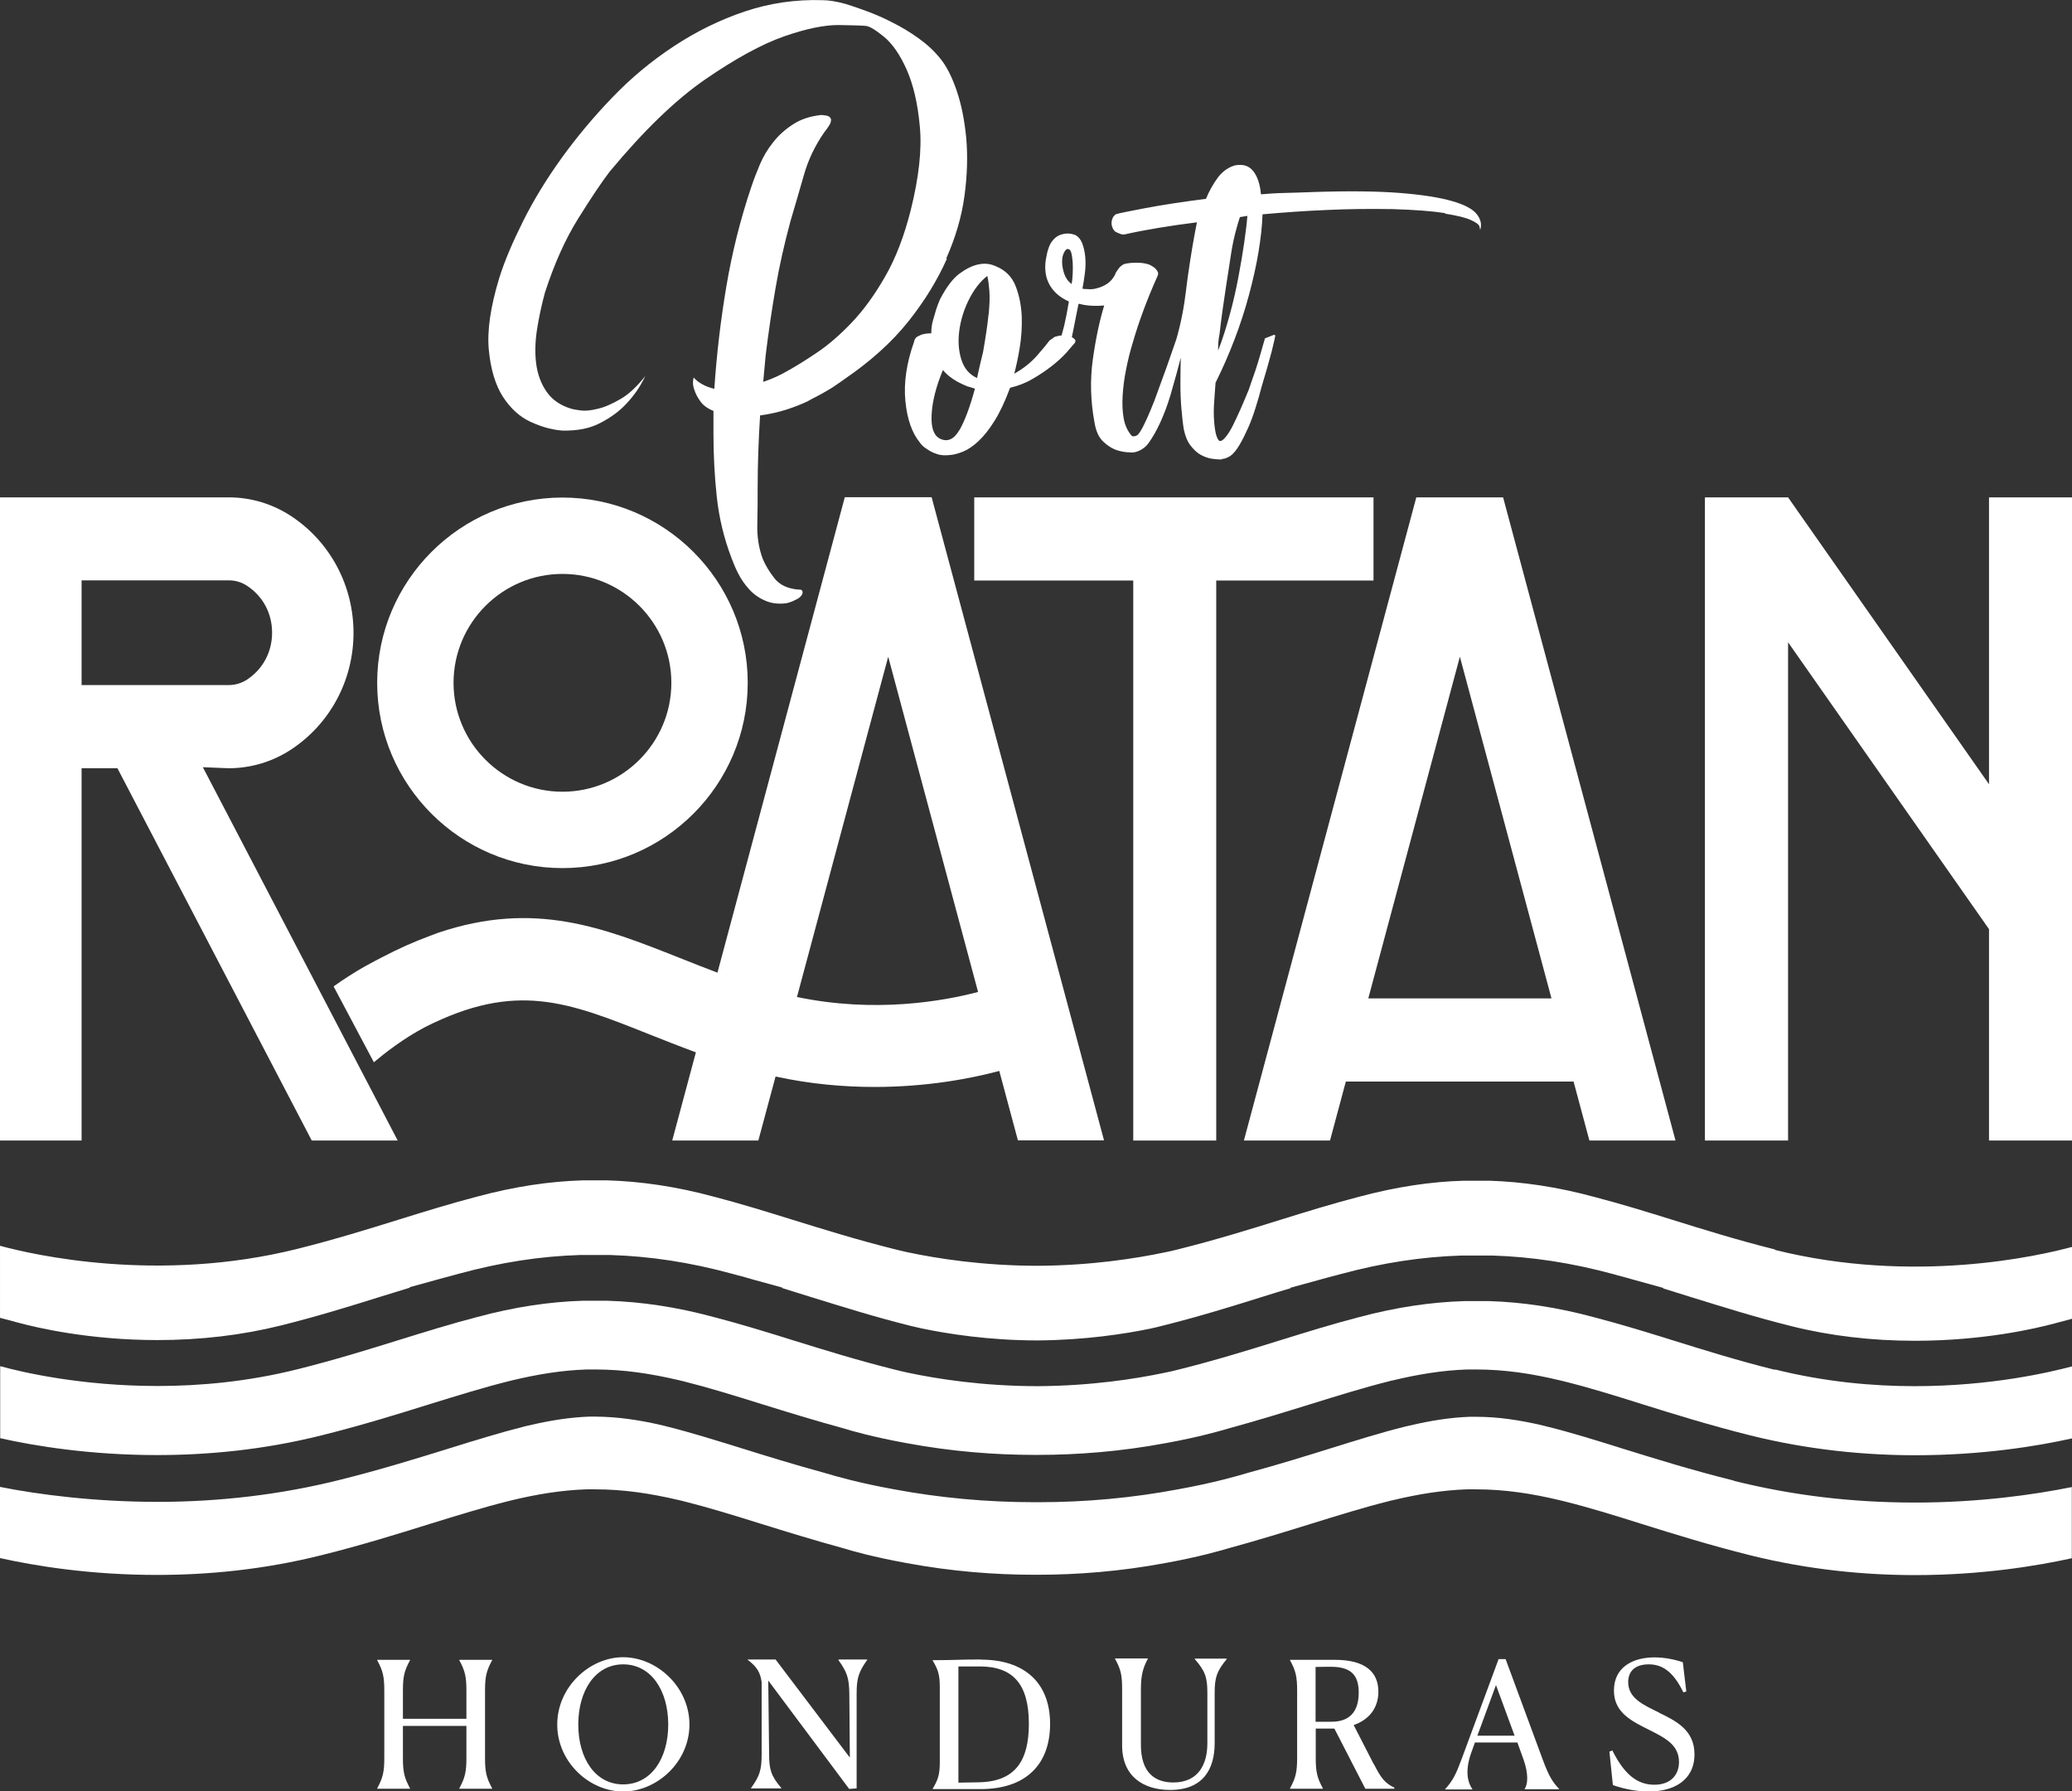 <?xml version="1.0" encoding="UTF-8"?>
<svg id="Capa_1" data-name="Capa 1" xmlns="http://www.w3.org/2000/svg" viewBox="0 0 119.1 102.97">
  <rect x="0" y="0" width="119.1" height="102.97" fill="#333333" stroke="none"/>
  <g id="_4" data-name="4">
    <path d="M54.39,14.86c.54-1.22.89-2.42,1.05-3.61.16-1.18.19-2.29.1-3.32-.1-1.03-.28-1.93-.55-2.72-.27-.79-.58-1.4-.93-1.83-.35-.44-.77-.83-1.26-1.18-.49-.35-1-.66-1.53-.92-.52-.27-1.02-.48-1.48-.65-.46-.17-.85-.3-1.17-.4-.54-.15-.99-.22-1.33-.22-1.56-.05-3.05.17-4.48.65-1.43.48-2.79,1.15-4.08,2-1.29.85-2.47,1.83-3.55,2.96-1.08,1.12-2.05,2.29-2.91,3.48-.86,1.2-1.59,2.39-2.19,3.59-.6,1.2-1.07,2.29-1.38,3.28-.51,1.67-.71,3.06-.6,4.17.11,1.11.38,2,.81,2.67.43.66.95,1.14,1.57,1.43.41.19.79.32,1.13.4h.02s.34.09.69.11c.86.02,1.59-.12,2.19-.44.6-.31,1.1-.68,1.48-1.09.44-.46.81-.99,1.1-1.6-.48.6-.95,1.05-1.43,1.32-.48.28-.91.47-1.31.56-.4.1-.73.13-1,.09-.27-.04-.44-.07-.5-.09-.64-.19-1.11-.52-1.43-.98-.32-.46-.52-1-.6-1.61-.08-.62-.06-1.28.05-1.98.11-.7.26-1.4.45-2.1.54-1.67,1.18-3.09,1.91-4.26.73-1.17,1.33-2.07,1.81-2.7,1.97-2.37,3.81-4.15,5.53-5.33,1.72-1.18,3.22-2,4.5-2.45,1.29-.45,2.34-.66,3.17-.65.83.01,1.33.03,1.53.05.22.02.57.24,1.05.63.48.4.91,1.02,1.29,1.87.38.85.64,1.94.76,3.26.13,1.33-.05,2.94-.52,4.83-.38,1.5-.87,2.78-1.48,3.83-.6,1.05-1.25,1.94-1.93,2.65-.68.71-1.35,1.29-2,1.72-.65.44-1.22.79-1.69,1.05-.41.24-.87.45-1.38.62l.14-1.52c.16-1.31.35-2.6.57-3.88.22-1.28.51-2.56.86-3.85.25-.85.51-1.72.76-2.61.25-.89.65-1.73,1.19-2.5.1-.12.18-.24.26-.36.08-.12.12-.24.12-.36-.03-.12-.11-.19-.24-.22-.13-.02-.24-.04-.33-.04-.64.07-1.18.25-1.62.54-.45.29-.83.63-1.14,1.03-.32.4-.57.82-.76,1.27-.19.45-.35.86-.48,1.25-.64,1.89-1.12,3.81-1.45,5.77-.33,1.96-.56,3.92-.69,5.88-.51-.12-.91-.34-1.19-.65-.06.24-.05.48.05.73.06.19.17.41.33.63.16.23.41.42.76.56v1.34c0,1.18.06,2.38.19,3.59.13,1.21.41,2.39.86,3.56.1.27.22.56.38.87.16.31.36.61.62.89.25.28.56.5.91.65.35.16.75.21,1.19.16.13-.02.25-.06.38-.11.11-.05.17-.08.29-.14.11-.06.24-.17.29-.29.02-.08.02-.15-.02-.2-.06-.06-.13-.05-.21-.05-.6-.05-1.06-.26-1.36-.63-.3-.38-.53-.76-.69-1.14-.22-.6-.33-1.26-.31-1.98.02-.71.02-1.4.02-2.05,0-1.38.05-2.78.14-4.21.54-.07,1.05-.19,1.53-.34.48-.16.89-.32,1.24-.49.06-.05.11-.07.14-.07,0-.02.02-.04.05-.04.44-.22.83-.44,1.17-.65.33-.22.58-.39.74-.51,1.49-1.02,2.71-2.12,3.65-3.3.94-1.18,1.68-2.39,2.22-3.61" style="fill: #fff;"/>
    <path d="M83.06,12.28c.69.11,1.19.23,1.49.37.3.13.46.26.49.37.03.11.04.18.04.2.1-.29.05-.59-.18-.89-.22-.3-.7-.56-1.43-.77-.73-.21-1.74-.37-3.03-.47-1.29-.1-2.95-.12-4.99-.05-.55.02-1.07.04-1.56.05-.5.01-.96.04-1.41.08-.05-.56-.19-.99-.41-1.29-.17-.23-.37-.35-.62-.39h0s0,0,0,0c0,0,0,0,0,0-.06,0-.11-.01-.16-.01-.14,0-.28.01-.41.06-.35.13-.64.35-.88.67-.27.37-.5.78-.68,1.22-1.41.18-2.58.36-3.52.54-.94.18-1.49.29-1.64.34-.05.02-.08.05-.1.07-.01.02-.03.05-.06.07-.13.22-.14.45-.04.67.05.11.12.19.21.23.09.04.18.08.25.1,0,.02.07.03.2.03,1.2-.27,2.59-.5,4.18-.7-.18.89-.35,1.9-.51,3.02-.05.32-.08.62-.12.92-.11.94-.29,1.86-.55,2.77-.39,1.14-.74,2.13-1.06,2.98-.13.38-.27.74-.41,1.07-.14.34-.27.63-.39.87-.12.25-.23.43-.33.55-.1.12-.32.16-.39.08-.23-.27-.38-.6-.45-.99-.07-.39-.09-.83-.06-1.31.03-.48.09-.98.2-1.51.1-.52.23-1.04.39-1.56.34-1.18.81-2.45,1.41-3.79.05-.11.05-.19.02-.25-.03-.06-.06-.1-.1-.15-.05-.07-.15-.14-.29-.22-.14-.08-.35-.13-.61-.15-.37-.02-.68,0-.94.07-.13.07-.23.15-.29.23-.07.09-.11.16-.14.2-.02.04-.02.03-.04.06-.01.02,0,.02-.02.04,0,.02-.02.04-.02.07-.13.25-.29.42-.47.54-.18.11-.35.19-.51.23-.21.07-.4.09-.59.07-.16,0-.26-.01-.31-.03.05-.27.1-.56.14-.89.04-.32.05-.64.02-.94-.03-.3-.09-.56-.18-.79-.09-.22-.23-.38-.41-.47-.26-.09-.51-.1-.74-.03-.21.05-.4.17-.57.39-.17.21-.29.58-.37,1.09-.08.56,0,1.04.23,1.44.23.4.6.72,1.1.94-.08.49-.17.96-.27,1.39-.05.19-.1.38-.15.56-.12.01-.26.04-.41.09-.05.04-.1.08-.16.12-.05.03-.09.06-.12.08-.13.18-.37.47-.72.87-.35.4-.79.75-1.31,1.04.1-.38.21-.87.31-1.47.1-.6.14-1.21.12-1.83-.03-.61-.14-1.19-.35-1.73-.21-.54-.59-.92-1.13-1.14-.34-.16-.69-.19-1.06-.1-.31.07-.66.24-1.04.52-.38.28-.75.77-1.11,1.46-.08.18-.16.38-.23.6-.05.18-.11.39-.18.62-.07.23-.1.49-.1.75-.23,0-.42.03-.57.08-.14.06-.24.11-.29.15-.08.09-.12.17-.12.23-.44,1.23-.61,2.37-.51,3.42.1,1.05.38,1.84.82,2.38.1.16.25.29.43.4.16.11.34.21.57.28.22.08.49.09.8.05.21-.02.45-.09.72-.2.27-.11.56-.31.86-.59.3-.28.61-.66.92-1.16.31-.49.61-1.13.9-1.91.47-.11.91-.28,1.31-.52.4-.23.77-.48,1.1-.74.33-.26.6-.51.82-.75.22-.25.38-.44.49-.57.05-.09.05-.16,0-.2-.04-.05-.1-.09-.17-.13.03-.16.07-.32.1-.49.08-.39.17-.84.27-1.36,0-.02.01-.04.04-.07.39.11.87.15,1.45.1-.26.85-.48,1.87-.65,3.07-.17,1.2-.14,2.43.1,3.7.08.45.23.78.45,1.01.22.22.46.39.72.5.29.11.61.17.98.17.26,0,.67-.17.92-.5.25-.34.48-.74.7-1.22.22-.48.42-1.01.59-1.58.03-.1.05-.18.08-.28h0c.18-.61.39-1.39.51-1.87-.01.51-.02,1.01-.02,1.51s.02.98.06,1.44c.04.46.08.85.14,1.19.08.38.21.69.39.92.18.23.37.41.57.52.2.11.39.18.59.22.2.03.36.05.49.05h.12s.04-.01.04-.03c.13,0,.29-.06.47-.17.18-.13.36-.35.53-.64.17-.29.33-.61.49-.97.16-.36.3-.74.43-1.16.13-.41.25-.82.35-1.22.23-.76.42-1.42.57-1.99.14-.57.21-.88.21-.92,0-.07-.05-.08-.16-.03-.11.04-.16.06-.25.1-.08.03-.13.05-.18.07l-.27.94c-.08.29-.18.6-.29.94-.12.33-.24.69-.37,1.07-.16.38-.31.75-.47,1.11-.16.36-.31.68-.45.96-.14.28-.28.5-.41.65-.13.16-.23.23-.31.23h-.04c-.16-.11-.26-.48-.31-1.11-.03-.36-.03-.73,0-1.12.03-.39.05-.77.08-1.12.39-.78.75-1.6,1.08-2.46.33-.86.61-1.72.84-2.58.23-.86.42-1.69.55-2.48.13-.79.21-1.51.23-2.16,1.22-.11,2.46-.2,3.71-.25,1.25-.06,2.5-.07,3.75-.05,1.33.04,2.34.12,3.03.23M55.14,24.73c-.31.53-.68.69-1.1.49-.37-.18-.53-.64-.49-1.39.04-.75.25-1.6.65-2.56.31.38.78.69,1.41.94.16.04.3.09.43.13-.29,1.07-.59,1.87-.9,2.4M56.82,18.08c-.05.56-.16,1.27-.31,2.14-.13.54-.25,1.04-.35,1.51-.44-.2-.74-.55-.9-1.06-.16-.5-.2-1.06-.12-1.66.08-.6.26-1.2.55-1.78.29-.58.64-1.04,1.06-1.37.05.2.09.49.12.87.03.34.01.78-.04,1.34M61.66,15.73c-.01.22-.03.42-.06.6-.21-.16-.35-.36-.43-.6-.08-.25-.12-.47-.12-.69s.04-.39.12-.54c.08-.15.16-.21.23-.18.08,0,.14.07.18.22.04.15.06.32.08.54.01.21.01.43,0,.65M71.52,13.94c-.09.61-.2,1.27-.33,1.96-.13.69-.29,1.41-.49,2.14-.2.74-.42,1.44-.68,2.11v-.17c0-.13,0-.26.02-.39.01-.12.03-.25.06-.39.1-.89.23-1.8.37-2.71.1-.67.21-1.32.3-1.95.08-.49.18-.98.32-1.46,0,0,0,0,0,0,.06-.22.12-.42.18-.6l.43-.07c-.03.4-.09.91-.18,1.52" style="fill: #fff;"/>
    <polygon points="114.33 28.59 114.33 45.08 102.78 28.59 102.78 28.59 98 28.59 98 65.56 102.78 65.56 102.78 36.92 114.33 53.41 114.33 65.56 119.1 65.56 119.1 28.59 114.33 28.59" style="fill: #fff;"/>
    <polygon points="65.14 65.56 69.91 65.56 69.91 33.37 78.95 33.37 78.95 28.59 69.91 28.59 69.91 28.59 65.14 28.59 65.14 28.59 56 28.59 56 33.37 65.14 33.37 65.14 65.56" style="fill: #fff;"/>
    <path d="M4.69,44.16h2.06l11.17,21.4h4.94l-11.2-21.46,1.48.06c1.29,0,2.55-.38,3.63-1.1,2.22-1.48,3.55-3.98,3.55-6.68,0-2.71-1.33-5.21-3.55-6.69-1.08-.72-2.33-1.1-3.62-1.1H4.69s-4.69,0-4.69,0v36.97h4.69v-21.4ZM4.69,33.36h8.47c.37,0,.74.11,1.05.32.91.6,1.43,1.58,1.43,2.69,0,1.1-.52,2.08-1.43,2.69-.32.21-.69.32-1.07.32H4.69v-6.02Z" style="fill: #fff;"/>
    <path d="M32.33,49.9c5.87,0,10.65-4.78,10.65-10.65s-4.78-10.65-10.65-10.65-10.65,4.78-10.65,10.65,4.78,10.65,10.65,10.65M32.33,32.99c3.45,0,6.26,2.81,6.26,6.26s-2.81,6.26-6.26,6.26-6.26-2.81-6.26-6.26,2.81-6.26,6.26-6.26" style="fill: #fff;"/>
    <path d="M76.45,65.56l.91-3.39h13.09l.91,3.39h4.95l-9.91-36.97h-4.99l-9.91,36.97h4.95ZM83.91,37.73l5.27,19.66h-10.53l5.27-19.66Z" style="fill: #fff;"/>
    <path d="M19.18,56.71l2.31,4.35c.62-.52,1.7-1.37,2.96-2.03,5.2-2.62,8.17-1.45,12.86.42.83.33,1.74.69,2.69,1.04l-1.36,5.07h4.95l.99-3.68c2.02.44,3.94.6,5.7.6,3,0,5.51-.48,7.16-.92l1.07,3.99h4.95l-9.91-36.97h-4.99l-7.32,27.33c-.75-.28-1.47-.57-2.18-.85-4.41-1.75-8.34-3.3-13.85-1.45h0s-.02,0-.06.02c-.06.02-.12.05-.18.07-.08.03-.17.06-.27.1-.87.32-1.79.73-2.75,1.23-.29.15-.58.3-.88.47-.03.02-.05.03-.08.04h0c-.6.34-1.21.73-1.8,1.15M51.05,37.73l5.17,19.29c-2.05.54-5.95,1.22-10.41.29l5.25-19.58Z" style="fill: #fff;"/>
    <path d="M102.02,71.82c-2.16-.54-4.05-1.13-5.88-1.7-1.51-.47-2.97-.92-4.43-1.3h0c-2.23-.61-4.23-.89-6.1-.95-.03,0-.06,0-.1,0-.21,0-.42,0-.63,0-.21,0-.42,0-.63,0-.03,0-.06,0-.1,0-1.87.05-3.87.34-6.1.94h0c-1.46.38-2.92.83-4.43,1.3-1.83.57-3.73,1.16-5.89,1.7-.26.07-.53.13-.79.18-1.66.35-4.21.75-7.27.77-3.17,0-5.82-.42-7.51-.78-.25-.06-.51-.11-.76-.18-2.16-.54-4.05-1.13-5.89-1.7-1.51-.47-2.97-.92-4.43-1.3h0c-2.24-.61-4.26-.89-6.14-.95-.02,0-.04,0-.05,0-.23,0-.45,0-.68,0-.19,0-.39,0-.59,0-.05,0-.1,0-.16,0-1.86.06-3.84.34-6.06.94h0c-1.46.38-2.92.83-4.43,1.3-1.83.57-3.73,1.16-5.89,1.7-7.98,1.99-15.17.34-17.08-.18v4.14l1.01.27c1.11.3,4.12,1.01,8.04,1.01,2.47,0,4.85-.28,7.1-.84,2.05-.51,3.89-1.08,5.68-1.64.55-.17,1.13-.35,1.72-.53v-.03s1.74-.48,1.74-.48c.29-.08.59-.16.89-.24l.22-.06c2.39-.65,4.66-1,6.93-1.07.06,0,.11,0,.19,0,.15,0,.3,0,.45,0h.13s.12,0,.12,0h.25c.17,0,.34,0,.53,0h.07c2.3.07,4.6.42,7.02,1.08l.22.06c.34.09.68.18,1.01.28l1.64.45v.03c.58.18,1.15.36,1.7.53,1.78.55,3.62,1.13,5.67,1.64.22.05.43.1.65.15,1.49.31,3.86.69,6.67.69,2.74-.02,5.03-.38,6.48-.68.22-.05.45-.1.67-.16,2.05-.51,3.89-1.08,5.68-1.64.54-.17,1.11-.35,1.7-.52v-.03s1.75-.48,1.75-.48c.3-.08.6-.17.9-.24l.22-.06c2.4-.65,4.68-1,6.97-1.07.04,0,.09,0,.14,0,.16,0,.32,0,.48,0h.18s.06,0,.06,0h.08s.18,0,.18,0c.16,0,.32,0,.5,0,.04,0,.08,0,.13,0,2.29.07,4.57.42,6.97,1.07l.21.06c.34.09.68.18,1.02.28l1.63.45v.03c.58.18,1.15.36,1.7.53,1.78.55,3.62,1.13,5.67,1.64,2.24.56,4.63.84,7.1.84,3.92,0,6.93-.7,8.04-1l1.01-.27v-4.13c-1.91.52-9.1,2.17-17.08.18" style="fill: #fff;"/>
    <path d="M102.02,78.74c-2.16-.54-4.05-1.13-5.88-1.7-1.51-.47-2.97-.92-4.43-1.3h0c-2.23-.61-4.23-.89-6.1-.95-.03,0-.06,0-.1,0-.13,0-.26,0-.38,0-.08,0-.17,0-.25,0-.08,0-.17,0-.25,0-.13,0-.25,0-.38,0-.03,0-.06,0-.1,0-1.87.06-3.87.34-6.1.94h0c-1.46.38-2.92.83-4.43,1.3-1.83.57-3.73,1.16-5.89,1.7-.26.07-.53.13-.79.18-1.66.35-4.21.75-7.27.77-3.17,0-5.82-.42-7.51-.78-.25-.06-.51-.11-.76-.18-2.16-.54-4.05-1.13-5.89-1.7-1.51-.47-2.97-.92-4.43-1.3h0c-2.24-.61-4.26-.89-6.14-.95-.02,0-.04,0-.05,0-.14,0-.28,0-.41,0-.09,0-.18,0-.27,0-.08,0-.15,0-.23,0-.12,0-.24,0-.35,0-.05,0-.1,0-.16,0-1.86.06-3.84.34-6.06.94h0c-1.46.38-2.92.83-4.43,1.3-1.83.57-3.73,1.16-5.89,1.7-2.84.71-5.59.96-8.03.96-4.41,0-7.82-.8-9.05-1.14v4.14c2.01.45,5.18.97,9.02.97,2.87,0,6.1-.29,9.48-1.14,2.32-.58,4.38-1.22,6.2-1.79,1.62-.5,3.07-.95,4.47-1.3.09-.02.19-.05.28-.07,1.43-.34,2.81-.57,4.25-.62.01,0,.03,0,.04,0,.08,0,.16,0,.24,0,.06,0,.12,0,.18,0,.02,0,.04,0,.05,0,1.65,0,3.2.24,4.82.62.08.02.17.04.25.06,1.4.35,2.86.8,4.49,1.31,1.42.44,3,.93,4.72,1.4.44.14,1.71.5,3.58.84,2.62.49,5.11.68,7.38.68.03,0,.07,0,.1,0s.07,0,.1,0c2.26,0,4.76-.19,7.37-.68,1.88-.34,3.15-.71,3.59-.84,1.72-.47,3.3-.96,4.72-1.4,1.61-.5,3.06-.95,4.46-1.3.1-.03.19-.05.29-.07,1.43-.34,2.81-.57,4.24-.62.02,0,.03,0,.05,0,.07,0,.15,0,.22,0,.06,0,.12,0,.18,0,.02,0,.04,0,.06,0,1.66,0,3.22.24,4.84.63.07.02.14.03.21.05,1.41.35,2.88.8,4.52,1.32,1.82.57,3.88,1.21,6.2,1.79,3.38.84,6.61,1.14,9.48,1.14,3.83,0,7.01-.52,9.02-.97v-4.14c-1.23.33-4.65,1.14-9.05,1.14-2.44,0-5.18-.25-8.03-.96" style="fill: #fff;"/>
    <path d="M99.67,85.11c-2.41-.6-4.53-1.26-6.4-1.84-1.53-.48-2.97-.93-4.31-1.26h-.02s-.02-.01-.02-.01l-.08-.02-.07-.02c-1.47-.35-2.72-.52-3.91-.52h-.08s-.1,0-.1,0h-.08s-.01,0-.01,0c-.02,0-.04,0-.06,0h-.02s-.04,0-.04,0c-1.06.04-2.16.2-3.47.51l-.09.02-.13.03h-.02s-.02.01-.02.01c-1.33.33-2.81.79-4.25,1.24-1.32.41-2.97.93-4.79,1.42-.56.17-1.95.57-3.94.93-2.63.5-5.35.75-8.09.75h-.09s-.1,0-.1,0c-2.74,0-5.46-.25-8.08-.74-2-.36-3.39-.76-3.95-.93-1.83-.5-3.54-1.03-4.79-1.42-1.52-.47-2.95-.92-4.28-1.25h-.02s-.02-.01-.02-.01l-.11-.03-.08-.02c-1.47-.35-2.71-.51-3.89-.52h-.07s-.1,0-.1,0h-.08s-.01,0-.01,0c-.02,0-.05,0-.08,0h-.02s-.04,0-.04,0c-1.06.04-2.16.2-3.48.51l-.09.02-.12.03h-.02s-.02.01-.02.01c-1.32.33-2.75.77-4.26,1.24-1.87.58-3.98,1.24-6.4,1.84-3.33.83-6.83,1.25-10.42,1.25S2.19,85.91,0,85.47v4.09c2.01.45,5.18.97,9.02.97,2.87,0,6.1-.29,9.48-1.14,2.32-.58,4.38-1.22,6.2-1.79,1.62-.5,3.07-.95,4.47-1.3.09-.02.19-.05.28-.07,1.43-.34,2.81-.57,4.25-.62.01,0,.03,0,.04,0,.16,0,.31,0,.47,0,1.65,0,3.2.24,4.82.62.08.02.17.04.25.06,1.4.35,2.86.8,4.49,1.31,1.42.44,3,.93,4.72,1.4.44.14,1.71.5,3.58.84,2.62.49,5.11.68,7.38.68.03,0,.07,0,.1,0,.03,0,.07,0,.1,0,2.26,0,4.76-.19,7.37-.68,1.88-.34,3.15-.71,3.59-.84,1.72-.47,3.3-.96,4.72-1.4,1.61-.5,3.06-.95,4.46-1.3.1-.03.19-.05.29-.07,1.43-.34,2.81-.57,4.24-.62.02,0,.03,0,.05,0,.15,0,.31,0,.46,0,1.66,0,3.22.24,4.84.63.07.02.14.03.21.05,1.41.35,2.88.8,4.52,1.32,1.82.57,3.88,1.21,6.2,1.79,3.38.84,6.61,1.14,9.48,1.14,3.83,0,7.01-.53,9.01-.97v-4.09c-2.19.44-5.33.89-9.01.89s-7.09-.42-10.42-1.25" style="fill: #fff;"/>
    <path d="M26.4,95.43c.33.61.41.95.41,1.75v1.62h-3.65v-1.62c0-.81.08-1.14.41-1.75v-.02h-1.89v.02c.33.61.41.94.41,1.75v3.87c0,.8-.08,1.14-.41,1.75v.02h1.89v-.02c-.33-.61-.41-.94-.41-1.75v-1.84h3.65v1.84c0,.8-.08,1.14-.41,1.75v.02h1.89v-.02c-.33-.61-.41-.94-.41-1.75v-3.87c0-.81.08-1.14.41-1.75v-.02h-1.89v.02Z" style="fill: #fff;"/>
    <path d="M35.82,95.26c-1.93,0-3.79,1.71-3.79,3.87s1.85,3.85,3.79,3.85,3.81-1.69,3.81-3.85-1.87-3.87-3.81-3.87M35.82,102.57c-1.61,0-2.58-1.5-2.58-3.44s.97-3.46,2.58-3.46,2.59,1.51,2.59,3.46-.98,3.44-2.59,3.44" style="fill: #fff;"/>
    <path d="M48.19,95.42c.5.69.62,1.05.63,1.94l.03,3.67-4.27-5.64h-1.6v.02c.51.39.72.7.8,1.28v4.15c0,.89-.11,1.25-.61,1.94v.02h1.74v-.02c-.58-.69-.7-1.05-.7-1.94l-.05-4.24,4.65,6.23.43-.03v-5.45c0-.89.12-1.25.61-1.94v-.02h-1.65v.02Z" style="fill: #fff;"/>
    <path d="M56.4,95.39c-1.35,0-1.52.04-2.79.04v.02c.33.55.41.84.41,1.56v4.25c0,.72-.08,1.01-.41,1.56v.02h2.76c2.55,0,3.99-1.37,3.99-3.75s-1.5-3.69-3.96-3.69M56.29,102.45l-1.2.02v-6.68h1.22c1.89,0,2.83.98,2.83,3.3,0,2.12-.78,3.31-2.85,3.36" style="fill: #fff;"/>
    <path d="M68.67,95.34v.02c.6.69.73,1.05.73,1.94v2.91c0,1.17-.49,2.25-1.96,2.25-1.06,0-1.86-.57-1.86-2.16v-3.2c0-.81.12-1.23.4-1.75v-.02h-1.89v.02c.34.61.41.94.41,1.75v3.23c0,1.82,1.27,2.56,2.76,2.56,1.93,0,2.56-1.24,2.56-2.69v-2.9c0-.89.13-1.25.7-1.94l-.05-.02h-1.8Z" style="fill: #fff;"/>
    <path d="M78.96,101.4l-1.15-2.24c.97-.34,1.42-1.06,1.42-1.92,0-1.1-.72-1.83-2.5-1.83h-2.58v.02c.33.61.41.94.41,1.76v3.85c0,.81-.08,1.15-.41,1.76v.02h1.89v-.02c-.33-.61-.41-.94-.41-1.76v-1.68h1.07l1.78,3.46h1.67v-.06c-.53-.26-.75-.51-1.18-1.36M76.53,98.97h-.91v-3.15c.45-.01.75-.01.9-.01,1.22,0,1.58.57,1.58,1.48,0,.86-.32,1.68-1.57,1.68" style="fill: #fff;"/>
    <path d="M86.55,95.37h-.41l-2.12,5.73c-.31.83-.49,1.24-.95,1.74v.02h1.56v-.02c-.22-.32-.48-.97-.04-2.15l.19-.53h2.44l.35.97c.29.81.26,1.42.07,1.7v.02h1.98v-.02c-.36-.37-.59-.73-.93-1.65l-2.15-5.82ZM84.92,99.77l1.07-2.91,1.07,2.91h-2.15Z" style="fill: #fff;"/>
    <path d="M95.38,98.45c-.92-.45-1.79-.83-1.79-1.76,0-.63.4-1.02,1.18-1.02.73,0,1.39.36,1.99,1.61l.17-.05-.2-1.68c-.46-.16-1.04-.28-1.63-.28-1.23,0-2.33.55-2.33,1.91,0,1.29,1.06,1.77,2.05,2.27.87.44,1.69.84,1.69,1.83,0,.71-.44,1.31-1.42,1.31s-1.73-.6-2.41-1.97l-.17.07.2,1.92c.65.23,1.38.37,2.06.37,1.42,0,2.63-.63,2.63-2.14,0-1.38-1.04-1.91-2.04-2.39" style="fill: #fff;"/>
  </g>
</svg>